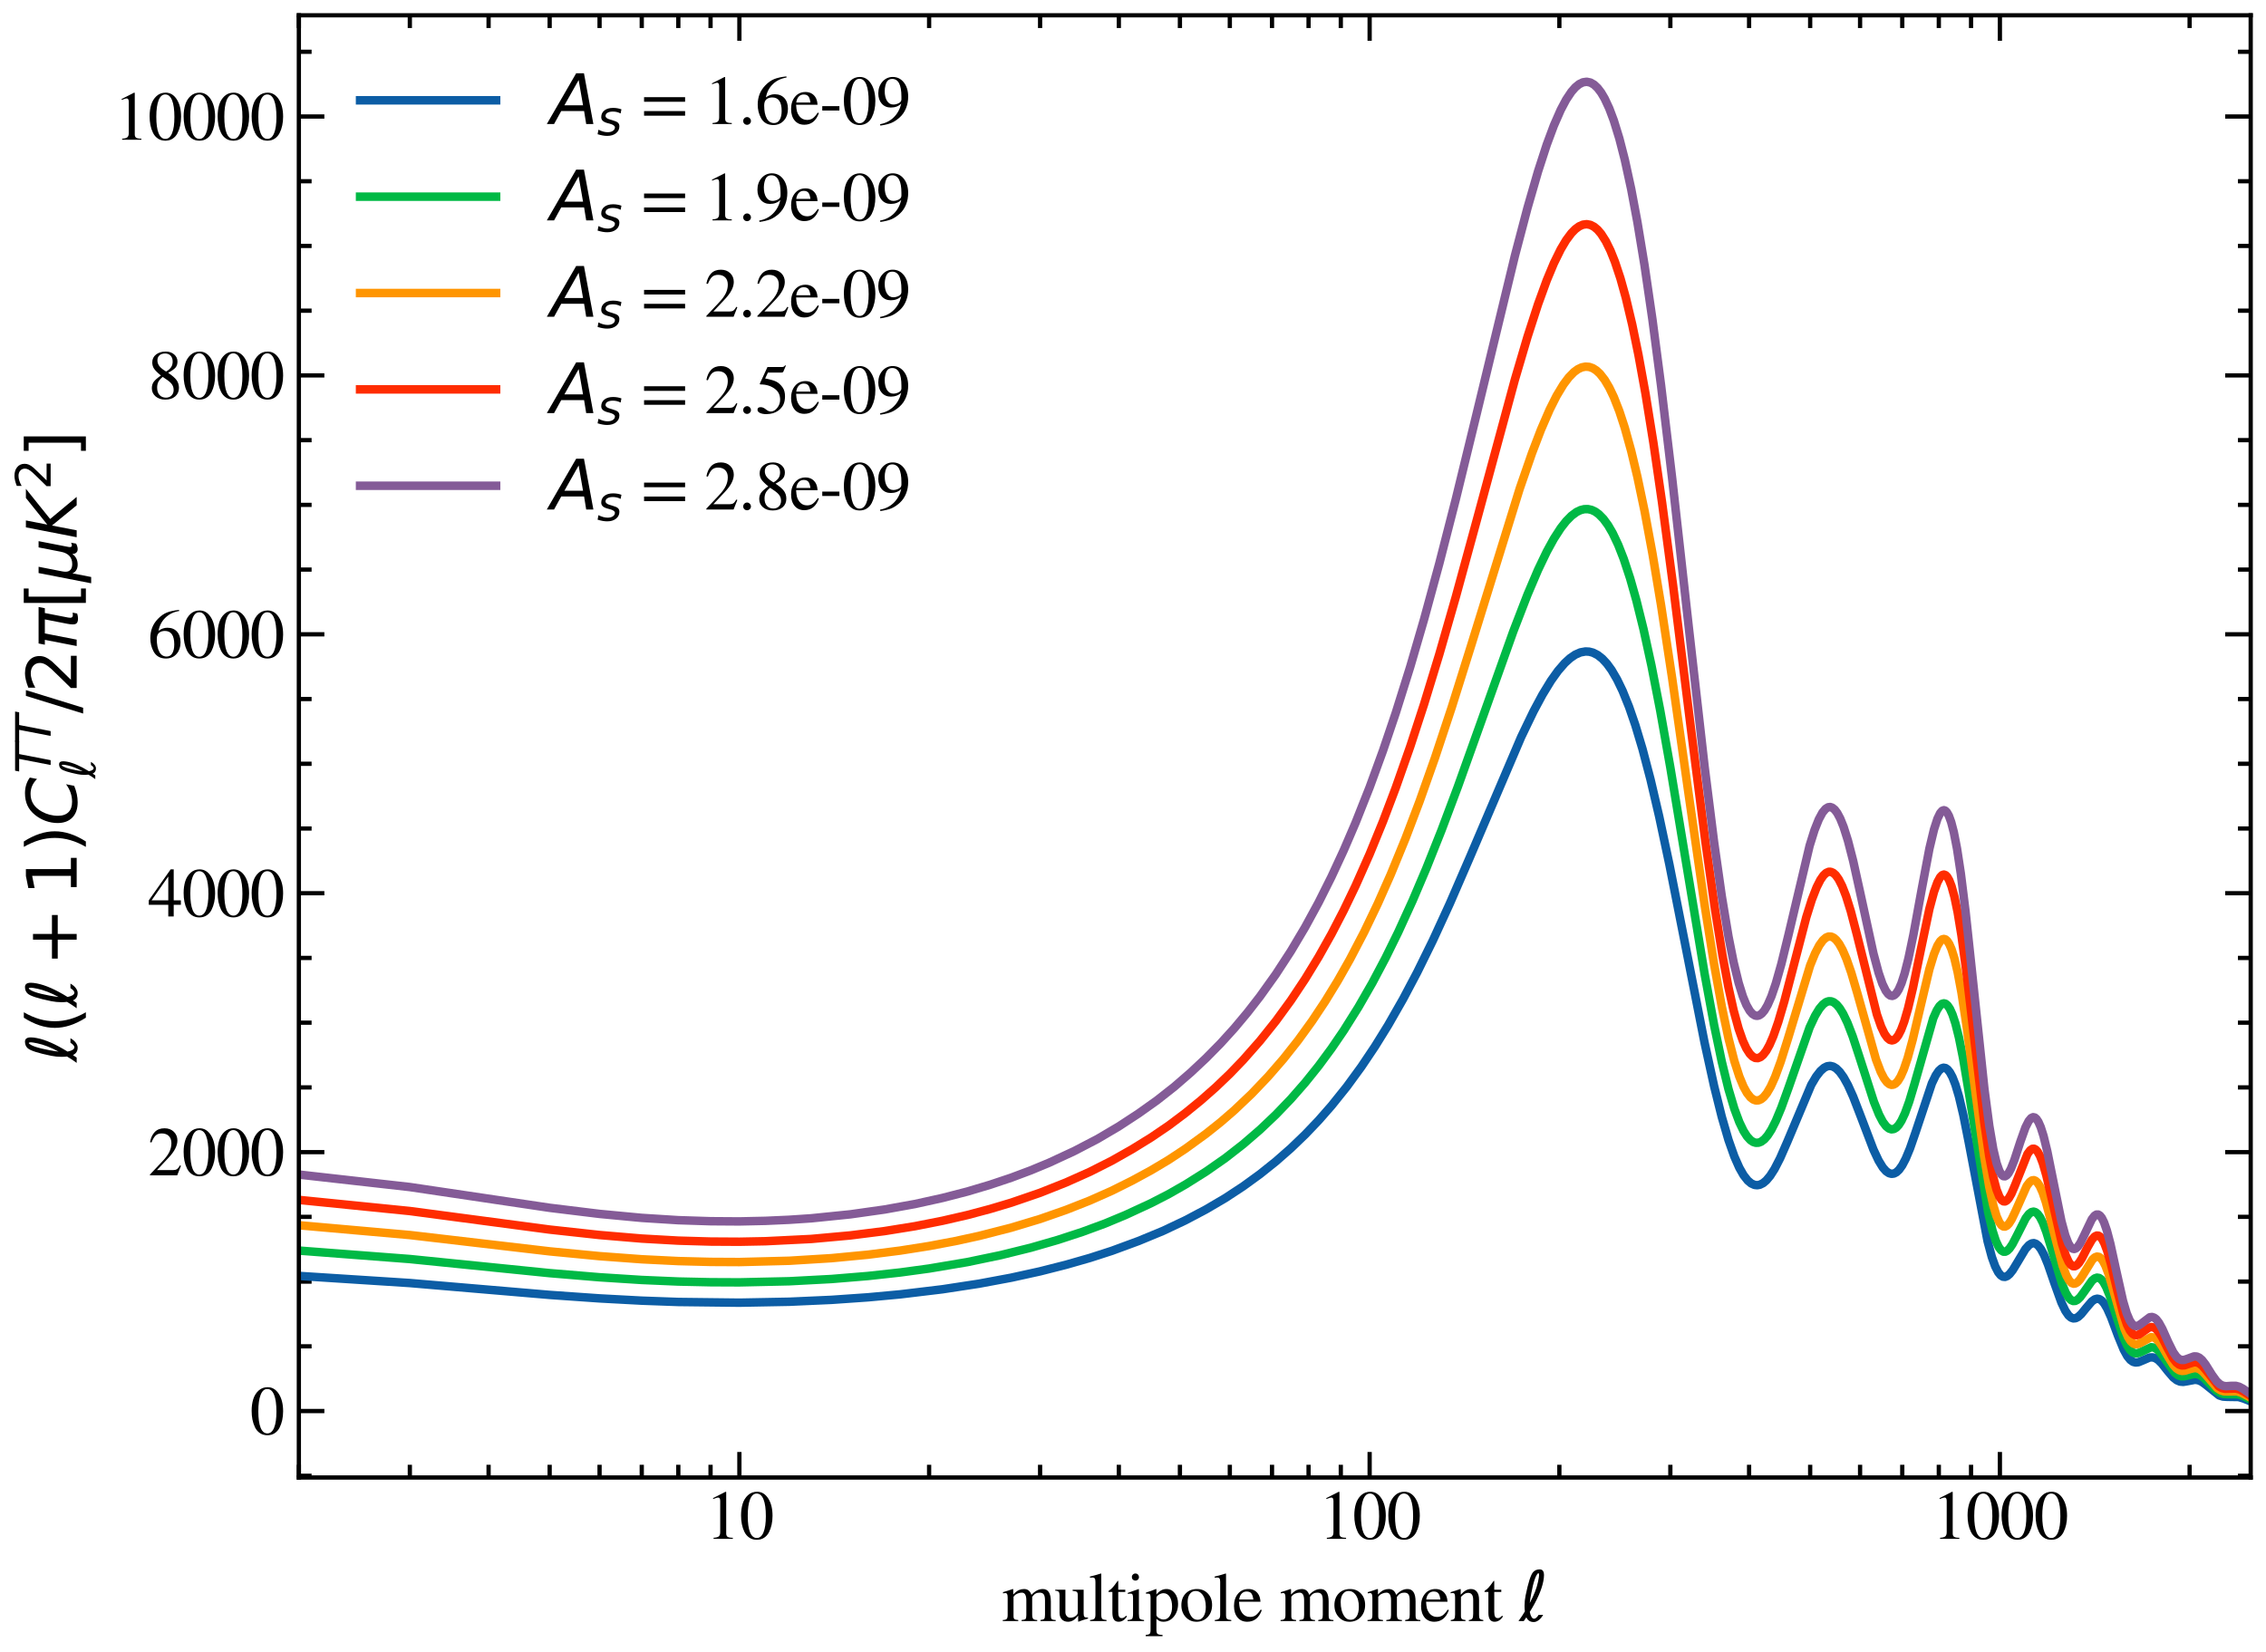 <?xml version="1.0" encoding="utf-8" standalone="no"?>
<!DOCTYPE svg PUBLIC "-//W3C//DTD SVG 1.1//EN"
  "http://www.w3.org/Graphics/SVG/1.1/DTD/svg11.dtd">
<svg xmlns:xlink="http://www.w3.org/1999/xlink" width="533.03pt" height="388.649pt" viewBox="0 0 533.03 388.649" xmlns="http://www.w3.org/2000/svg" version="1.1">
 <defs>
  <style type="text/css">*{stroke-linejoin: round; stroke-linecap: butt}</style>
 </defs>
 <g id="figure_1">
  <g id="patch_1">
   <path d="M 0 388.649 
L 533.03 388.649 
L 533.03 0 
L 0 0 
z
" style="fill: #ffffff"/>
  </g>
  <g id="axes_1">
   <g id="patch_2">
    <path d="M 70.3 347.629 
L 529.43 347.629 
L 529.43 3.6 
L 70.3 3.6 
z
" style="fill: #ffffff"/>
   </g>
   <g id="matplotlib.axis_1">
    <g id="xtick_1">
     <g id="line2d_1">
      <defs>
       <path id="mcd95fb6b02" d="M 0 0 
L 0 -6 
" style="stroke: #000000"/>
      </defs>
      <g>
       <use xlink:href="#mcd95fb6b02" x="173.925" y="347.629" style="stroke: #000000"/>
      </g>
     </g>
     <g id="line2d_2">
      <defs>
       <path id="m3c9e2dea4d" d="M 0 0 
L 0 6 
" style="stroke: #000000"/>
      </defs>
      <g>
       <use xlink:href="#m3c9e2dea4d" x="173.925" y="3.6" style="stroke: #000000"/>
      </g>
     </g>
     <g id="text_1">
      <!-- 10 -->
      <g transform="translate(165.925 362.056) scale(0.16 -0.16)">
       <defs>
        <path id="STIXGeneral-Regular-31" d="M 2522 0 
L 755 0 
L 755 96 
Q 1107 115 1235 227 
Q 1363 339 1363 608 
L 1363 3482 
Q 1363 3795 1171 3795 
Q 1082 3795 883 3718 
L 710 3654 
L 710 3744 
L 1856 4326 
L 1914 4307 
L 1914 486 
Q 1914 275 2042 185 
Q 2170 96 2522 96 
L 2522 0 
z
" transform="scale(0.016)"/>
        <path id="STIXGeneral-Regular-30" d="M 3046 2112 
Q 3046 1683 2963 1302 
Q 2880 922 2717 602 
Q 2554 282 2266 96 
Q 1978 -90 1600 -90 
Q 1210 -90 915 108 
Q 621 307 461 640 
Q 301 973 227 1350 
Q 154 1728 154 2150 
Q 154 2746 301 3222 
Q 448 3699 790 4012 
Q 1133 4326 1626 4326 
Q 2253 4326 2649 3712 
Q 3046 3098 3046 2112 
z
M 2432 2080 
Q 2432 3091 2217 3625 
Q 2003 4160 1587 4160 
Q 1190 4160 979 3622 
Q 768 3085 768 2106 
Q 768 1120 979 598 
Q 1190 77 1600 77 
Q 2003 77 2217 598 
Q 2432 1120 2432 2080 
z
" transform="scale(0.016)"/>
       </defs>
       <use xlink:href="#STIXGeneral-Regular-31"/>
       <use xlink:href="#STIXGeneral-Regular-30" x="50"/>
      </g>
     </g>
    </g>
    <g id="xtick_2">
     <g id="line2d_3">
      <g>
       <use xlink:href="#mcd95fb6b02" x="322.179" y="347.629" style="stroke: #000000"/>
      </g>
     </g>
     <g id="line2d_4">
      <g>
       <use xlink:href="#m3c9e2dea4d" x="322.179" y="3.6" style="stroke: #000000"/>
      </g>
     </g>
     <g id="text_2">
      <!-- 100 -->
      <g transform="translate(310.179 362.056) scale(0.16 -0.16)">
       <use xlink:href="#STIXGeneral-Regular-31"/>
       <use xlink:href="#STIXGeneral-Regular-30" x="50"/>
       <use xlink:href="#STIXGeneral-Regular-30" x="100"/>
      </g>
     </g>
    </g>
    <g id="xtick_3">
     <g id="line2d_5">
      <g>
       <use xlink:href="#mcd95fb6b02" x="470.434" y="347.629" style="stroke: #000000"/>
      </g>
     </g>
     <g id="line2d_6">
      <g>
       <use xlink:href="#m3c9e2dea4d" x="470.434" y="3.6" style="stroke: #000000"/>
      </g>
     </g>
     <g id="text_3">
      <!-- 1000 -->
      <g transform="translate(454.434 362.056) scale(0.16 -0.16)">
       <use xlink:href="#STIXGeneral-Regular-31"/>
       <use xlink:href="#STIXGeneral-Regular-30" x="50"/>
       <use xlink:href="#STIXGeneral-Regular-30" x="100"/>
       <use xlink:href="#STIXGeneral-Regular-30" x="150"/>
      </g>
     </g>
    </g>
    <g id="xtick_4">
     <g id="line2d_7">
      <defs>
       <path id="m99a404d0c2" d="M 0 0 
L 0 -3 
" style="stroke: #000000"/>
      </defs>
      <g>
       <use xlink:href="#m99a404d0c2" x="70.3" y="347.629" style="stroke: #000000"/>
      </g>
     </g>
     <g id="line2d_8">
      <defs>
       <path id="m610aa6e479" d="M 0 0 
L 0 3 
" style="stroke: #000000"/>
      </defs>
      <g>
       <use xlink:href="#m610aa6e479" x="70.3" y="3.6" style="stroke: #000000"/>
      </g>
     </g>
    </g>
    <g id="xtick_5">
     <g id="line2d_9">
      <g>
       <use xlink:href="#m99a404d0c2" x="96.406" y="347.629" style="stroke: #000000"/>
      </g>
     </g>
     <g id="line2d_10">
      <g>
       <use xlink:href="#m610aa6e479" x="96.406" y="3.6" style="stroke: #000000"/>
      </g>
     </g>
    </g>
    <g id="xtick_6">
     <g id="line2d_11">
      <g>
       <use xlink:href="#m99a404d0c2" x="114.929" y="347.629" style="stroke: #000000"/>
      </g>
     </g>
     <g id="line2d_12">
      <g>
       <use xlink:href="#m610aa6e479" x="114.929" y="3.6" style="stroke: #000000"/>
      </g>
     </g>
    </g>
    <g id="xtick_7">
     <g id="line2d_13">
      <g>
       <use xlink:href="#m99a404d0c2" x="129.296" y="347.629" style="stroke: #000000"/>
      </g>
     </g>
     <g id="line2d_14">
      <g>
       <use xlink:href="#m610aa6e479" x="129.296" y="3.6" style="stroke: #000000"/>
      </g>
     </g>
    </g>
    <g id="xtick_8">
     <g id="line2d_15">
      <g>
       <use xlink:href="#m99a404d0c2" x="141.035" y="347.629" style="stroke: #000000"/>
      </g>
     </g>
     <g id="line2d_16">
      <g>
       <use xlink:href="#m610aa6e479" x="141.035" y="3.6" style="stroke: #000000"/>
      </g>
     </g>
    </g>
    <g id="xtick_9">
     <g id="line2d_17">
      <g>
       <use xlink:href="#m99a404d0c2" x="150.96" y="347.629" style="stroke: #000000"/>
      </g>
     </g>
     <g id="line2d_18">
      <g>
       <use xlink:href="#m610aa6e479" x="150.96" y="3.6" style="stroke: #000000"/>
      </g>
     </g>
    </g>
    <g id="xtick_10">
     <g id="line2d_19">
      <g>
       <use xlink:href="#m99a404d0c2" x="159.558" y="347.629" style="stroke: #000000"/>
      </g>
     </g>
     <g id="line2d_20">
      <g>
       <use xlink:href="#m610aa6e479" x="159.558" y="3.6" style="stroke: #000000"/>
      </g>
     </g>
    </g>
    <g id="xtick_11">
     <g id="line2d_21">
      <g>
       <use xlink:href="#m99a404d0c2" x="167.142" y="347.629" style="stroke: #000000"/>
      </g>
     </g>
     <g id="line2d_22">
      <g>
       <use xlink:href="#m610aa6e479" x="167.142" y="3.6" style="stroke: #000000"/>
      </g>
     </g>
    </g>
    <g id="xtick_12">
     <g id="line2d_23">
      <g>
       <use xlink:href="#m99a404d0c2" x="218.554" y="347.629" style="stroke: #000000"/>
      </g>
     </g>
     <g id="line2d_24">
      <g>
       <use xlink:href="#m610aa6e479" x="218.554" y="3.6" style="stroke: #000000"/>
      </g>
     </g>
    </g>
    <g id="xtick_13">
     <g id="line2d_25">
      <g>
       <use xlink:href="#m99a404d0c2" x="244.661" y="347.629" style="stroke: #000000"/>
      </g>
     </g>
     <g id="line2d_26">
      <g>
       <use xlink:href="#m610aa6e479" x="244.661" y="3.6" style="stroke: #000000"/>
      </g>
     </g>
    </g>
    <g id="xtick_14">
     <g id="line2d_27">
      <g>
       <use xlink:href="#m99a404d0c2" x="263.183" y="347.629" style="stroke: #000000"/>
      </g>
     </g>
     <g id="line2d_28">
      <g>
       <use xlink:href="#m610aa6e479" x="263.183" y="3.6" style="stroke: #000000"/>
      </g>
     </g>
    </g>
    <g id="xtick_15">
     <g id="line2d_29">
      <g>
       <use xlink:href="#m99a404d0c2" x="277.551" y="347.629" style="stroke: #000000"/>
      </g>
     </g>
     <g id="line2d_30">
      <g>
       <use xlink:href="#m610aa6e479" x="277.551" y="3.6" style="stroke: #000000"/>
      </g>
     </g>
    </g>
    <g id="xtick_16">
     <g id="line2d_31">
      <g>
       <use xlink:href="#m99a404d0c2" x="289.289" y="347.629" style="stroke: #000000"/>
      </g>
     </g>
     <g id="line2d_32">
      <g>
       <use xlink:href="#m610aa6e479" x="289.289" y="3.6" style="stroke: #000000"/>
      </g>
     </g>
    </g>
    <g id="xtick_17">
     <g id="line2d_33">
      <g>
       <use xlink:href="#m99a404d0c2" x="299.215" y="347.629" style="stroke: #000000"/>
      </g>
     </g>
     <g id="line2d_34">
      <g>
       <use xlink:href="#m610aa6e479" x="299.215" y="3.6" style="stroke: #000000"/>
      </g>
     </g>
    </g>
    <g id="xtick_18">
     <g id="line2d_35">
      <g>
       <use xlink:href="#m99a404d0c2" x="307.812" y="347.629" style="stroke: #000000"/>
      </g>
     </g>
     <g id="line2d_36">
      <g>
       <use xlink:href="#m610aa6e479" x="307.812" y="3.6" style="stroke: #000000"/>
      </g>
     </g>
    </g>
    <g id="xtick_19">
     <g id="line2d_37">
      <g>
       <use xlink:href="#m99a404d0c2" x="315.396" y="347.629" style="stroke: #000000"/>
      </g>
     </g>
     <g id="line2d_38">
      <g>
       <use xlink:href="#m610aa6e479" x="315.396" y="3.6" style="stroke: #000000"/>
      </g>
     </g>
    </g>
    <g id="xtick_20">
     <g id="line2d_39">
      <g>
       <use xlink:href="#m99a404d0c2" x="366.808" y="347.629" style="stroke: #000000"/>
      </g>
     </g>
     <g id="line2d_40">
      <g>
       <use xlink:href="#m610aa6e479" x="366.808" y="3.6" style="stroke: #000000"/>
      </g>
     </g>
    </g>
    <g id="xtick_21">
     <g id="line2d_41">
      <g>
       <use xlink:href="#m99a404d0c2" x="392.915" y="347.629" style="stroke: #000000"/>
      </g>
     </g>
     <g id="line2d_42">
      <g>
       <use xlink:href="#m610aa6e479" x="392.915" y="3.6" style="stroke: #000000"/>
      </g>
     </g>
    </g>
    <g id="xtick_22">
     <g id="line2d_43">
      <g>
       <use xlink:href="#m99a404d0c2" x="411.437" y="347.629" style="stroke: #000000"/>
      </g>
     </g>
     <g id="line2d_44">
      <g>
       <use xlink:href="#m610aa6e479" x="411.437" y="3.6" style="stroke: #000000"/>
      </g>
     </g>
    </g>
    <g id="xtick_23">
     <g id="line2d_45">
      <g>
       <use xlink:href="#m99a404d0c2" x="425.805" y="347.629" style="stroke: #000000"/>
      </g>
     </g>
     <g id="line2d_46">
      <g>
       <use xlink:href="#m610aa6e479" x="425.805" y="3.6" style="stroke: #000000"/>
      </g>
     </g>
    </g>
    <g id="xtick_24">
     <g id="line2d_47">
      <g>
       <use xlink:href="#m99a404d0c2" x="437.544" y="347.629" style="stroke: #000000"/>
      </g>
     </g>
     <g id="line2d_48">
      <g>
       <use xlink:href="#m610aa6e479" x="437.544" y="3.6" style="stroke: #000000"/>
      </g>
     </g>
    </g>
    <g id="xtick_25">
     <g id="line2d_49">
      <g>
       <use xlink:href="#m99a404d0c2" x="447.469" y="347.629" style="stroke: #000000"/>
      </g>
     </g>
     <g id="line2d_50">
      <g>
       <use xlink:href="#m610aa6e479" x="447.469" y="3.6" style="stroke: #000000"/>
      </g>
     </g>
    </g>
    <g id="xtick_26">
     <g id="line2d_51">
      <g>
       <use xlink:href="#m99a404d0c2" x="456.066" y="347.629" style="stroke: #000000"/>
      </g>
     </g>
     <g id="line2d_52">
      <g>
       <use xlink:href="#m610aa6e479" x="456.066" y="3.6" style="stroke: #000000"/>
      </g>
     </g>
    </g>
    <g id="xtick_27">
     <g id="line2d_53">
      <g>
       <use xlink:href="#m99a404d0c2" x="463.65" y="347.629" style="stroke: #000000"/>
      </g>
     </g>
     <g id="line2d_54">
      <g>
       <use xlink:href="#m610aa6e479" x="463.65" y="3.6" style="stroke: #000000"/>
      </g>
     </g>
    </g>
    <g id="xtick_28">
     <g id="line2d_55">
      <g>
       <use xlink:href="#m99a404d0c2" x="515.063" y="347.629" style="stroke: #000000"/>
      </g>
     </g>
     <g id="line2d_56">
      <g>
       <use xlink:href="#m610aa6e479" x="515.063" y="3.6" style="stroke: #000000"/>
      </g>
     </g>
    </g>
    <g id="text_4">
     <!-- multipole moment $\ell$ -->
     <g transform="translate(235.625 381.529) scale(0.16 -0.16)">
      <defs>
       <path id="STIXGeneral-Regular-6d" d="M 4960 0 
L 3565 0 
L 3565 96 
Q 3834 122 3907 208 
Q 3981 294 3981 576 
L 3981 1894 
Q 3981 2278 3869 2444 
Q 3757 2611 3488 2611 
Q 3264 2611 3107 2521 
Q 2950 2432 2803 2221 
L 2803 608 
Q 2803 301 2896 201 
Q 2989 102 3264 96 
L 3264 0 
L 1830 0 
L 1830 96 
Q 2112 115 2189 188 
Q 2266 262 2266 550 
L 2266 1901 
Q 2266 2611 1850 2611 
Q 1670 2611 1468 2531 
Q 1267 2451 1171 2336 
Q 1088 2240 1088 2227 
L 1088 448 
Q 1088 243 1177 176 
Q 1267 109 1523 96 
L 1523 0 
L 102 0 
L 102 96 
Q 371 102 460 195 
Q 550 288 550 563 
L 550 2150 
Q 550 2387 499 2480 
Q 448 2573 326 2573 
Q 230 2573 122 2547 
L 122 2656 
Q 557 2778 1011 2944 
L 1062 2925 
L 1062 2451 
L 1075 2451 
Q 1363 2752 1584 2848 
Q 1805 2944 2054 2944 
Q 2560 2944 2733 2406 
Q 3232 2944 3776 2944 
Q 4518 2944 4518 1792 
L 4518 493 
Q 4518 282 4582 202 
Q 4646 122 4794 109 
L 4960 96 
L 4960 0 
z
" transform="scale(0.016)"/>
       <path id="STIXGeneral-Regular-75" d="M 3072 320 
L 3072 230 
Q 2573 96 2195 -58 
L 2163 -38 
L 2163 486 
L 2150 486 
Q 1747 -64 1235 -64 
Q 870 -64 662 160 
Q 454 384 454 755 
L 454 2362 
Q 454 2598 371 2688 
Q 288 2778 58 2790 
L 58 2880 
L 992 2880 
L 992 813 
Q 992 595 1123 451 
Q 1254 307 1446 307 
Q 1760 307 1984 506 
Q 2067 582 2099 649 
Q 2131 717 2131 877 
L 2131 2355 
Q 2131 2605 2041 2678 
Q 1952 2752 1658 2771 
L 1658 2880 
L 2669 2880 
L 2669 685 
Q 2669 461 2742 390 
Q 2816 320 3034 320 
L 3072 320 
z
" transform="scale(0.016)"/>
       <path id="STIXGeneral-Regular-6c" d="M 1645 0 
L 134 0 
L 134 96 
Q 435 122 531 221 
Q 627 320 627 589 
L 627 3590 
Q 627 3821 569 3910 
Q 512 4000 358 4000 
Q 224 4000 122 3987 
L 122 4090 
Q 730 4237 1133 4371 
L 1165 4346 
L 1165 557 
Q 1165 288 1254 201 
Q 1344 115 1645 96 
L 1645 0 
z
" transform="scale(0.016)"/>
       <path id="STIXGeneral-Regular-74" d="M 1702 493 
L 1786 422 
Q 1478 -64 1011 -64 
Q 448 -64 448 749 
L 448 2675 
L 109 2675 
Q 83 2694 83 2720 
Q 83 2771 192 2842 
Q 435 2982 813 3526 
Q 826 3546 874 3606 
Q 922 3667 941 3706 
Q 986 3706 986 3622 
L 986 2880 
L 1632 2880 
L 1632 2675 
L 986 2675 
L 986 845 
Q 986 538 1062 403 
Q 1139 269 1318 269 
Q 1510 269 1702 493 
z
" transform="scale(0.016)"/>
       <path id="STIXGeneral-Regular-69" d="M 1152 4045 
Q 1152 3904 1056 3811 
Q 960 3718 819 3718 
Q 685 3718 592 3811 
Q 499 3904 499 4045 
Q 499 4179 595 4275 
Q 691 4371 826 4371 
Q 966 4371 1059 4275 
Q 1152 4179 1152 4045 
z
M 1619 0 
L 102 0 
L 102 96 
Q 435 115 521 211 
Q 608 307 608 666 
L 608 2118 
Q 608 2342 563 2432 
Q 518 2522 397 2522 
Q 243 2522 128 2490 
L 128 2592 
L 1120 2944 
L 1146 2918 
L 1146 672 
Q 1146 314 1226 218 
Q 1306 122 1619 96 
L 1619 0 
z
" transform="scale(0.016)"/>
       <path id="STIXGeneral-Regular-70" d="M 1018 2931 
L 1018 2438 
Q 1421 2944 1939 2944 
Q 2406 2944 2707 2560 
Q 3008 2176 3008 1581 
Q 3008 883 2621 409 
Q 2234 -64 1664 -64 
Q 1466 -64 1328 -6 
Q 1190 51 1018 211 
L 1018 -794 
Q 1018 -1094 1120 -1180 
Q 1222 -1267 1581 -1274 
L 1581 -1389 
L 32 -1389 
L 32 -1280 
Q 314 -1254 397 -1171 
Q 480 -1088 480 -838 
L 480 2157 
Q 480 2381 429 2451 
Q 378 2522 218 2522 
Q 115 2522 58 2515 
L 58 2618 
Q 506 2752 979 2944 
L 1018 2931 
z
M 1018 2138 
L 1018 563 
Q 1018 422 1238 281 
Q 1459 141 1683 141 
Q 2029 141 2243 467 
Q 2458 794 2458 1325 
Q 2458 1888 2243 2224 
Q 2029 2560 1670 2560 
Q 1446 2560 1232 2419 
Q 1018 2278 1018 2138 
z
" transform="scale(0.016)"/>
       <path id="STIXGeneral-Regular-6f" d="M 3008 1478 
Q 3008 806 2608 371 
Q 2208 -64 1568 -64 
Q 979 -64 582 368 
Q 186 800 186 1459 
Q 186 2125 582 2534 
Q 979 2944 1626 2944 
Q 2221 2944 2614 2537 
Q 3008 2131 3008 1478 
z
M 2432 1306 
Q 2432 2035 2112 2445 
Q 1856 2765 1504 2765 
Q 1171 2765 966 2493 
Q 762 2221 762 1747 
Q 762 928 1101 435 
Q 1318 115 1677 115 
Q 2029 115 2230 432 
Q 2432 749 2432 1306 
z
" transform="scale(0.016)"/>
       <path id="STIXGeneral-Regular-65" d="M 2611 1050 
L 2714 1005 
Q 2330 -64 1376 -64 
Q 813 -64 486 329 
Q 160 723 160 1389 
Q 160 2074 525 2509 
Q 890 2944 1485 2944 
Q 2061 2944 2374 2502 
Q 2560 2246 2592 1773 
L 621 1773 
Q 646 1370 700 1158 
Q 755 947 915 730 
Q 1184 378 1626 378 
Q 1939 378 2153 531 
Q 2368 685 2611 1050 
z
M 634 1978 
L 1939 1978 
Q 1882 2381 1750 2547 
Q 1619 2714 1312 2714 
Q 1043 2714 864 2525 
Q 685 2336 634 1978 
z
" transform="scale(0.016)"/>
       <path id="STIXGeneral-Regular-20" transform="scale(0.016)"/>
       <path id="STIXGeneral-Regular-6e" d="M 3104 0 
L 1773 0 
L 1779 96 
Q 2016 115 2096 233 
Q 2176 352 2176 672 
L 2176 1946 
Q 2176 2592 1709 2592 
Q 1549 2592 1408 2515 
Q 1267 2438 1050 2227 
L 1050 461 
Q 1050 269 1136 192 
Q 1222 115 1466 96 
L 1466 0 
L 115 0 
L 115 96 
Q 358 115 435 214 
Q 512 314 512 602 
L 512 2157 
Q 512 2394 467 2483 
Q 422 2573 288 2573 
Q 160 2573 102 2547 
L 102 2656 
Q 550 2784 979 2944 
L 1030 2925 
L 1030 2426 
L 1037 2426 
Q 1491 2944 1958 2944 
Q 2323 2944 2518 2688 
Q 2714 2432 2714 1958 
L 2714 544 
Q 2714 288 2790 205 
Q 2867 122 3104 96 
L 3104 0 
z
" transform="scale(0.016)"/>
       <path id="DejaVuSans-Oblique-2113" d="M 950 838 
Q 1078 213 1350 213 
Q 1531 213 1766 572 
L 2181 572 
Q 1994 253 1775 88 
Q 1538 -91 1319 -91 
Q 831 -91 634 344 
L 400 0 
L -88 0 
Q 250 459 500 888 
Q 469 1131 469 1397 
Q 469 1872 566 2347 
Q 931 4131 1256 4497 
Q 1481 4750 1866 4750 
Q 2256 4750 2256 4209 
Q 2253 3966 2197 3675 
Q 1972 2484 950 838 
z
M 947 1656 
Q 1531 2744 1709 3613 
Q 1803 4072 1803 4191 
Q 1803 4406 1725 4406 
Q 1384 4134 1081 2516 
Q 997 2063 947 1656 
z
" transform="scale(0.016)"/>
      </defs>
      <use xlink:href="#STIXGeneral-Regular-6d" transform="translate(0 0.781)"/>
      <use xlink:href="#STIXGeneral-Regular-75" transform="translate(77.8 0.781)"/>
      <use xlink:href="#STIXGeneral-Regular-6c" transform="translate(127.8 0.781)"/>
      <use xlink:href="#STIXGeneral-Regular-74" transform="translate(155.6 0.781)"/>
      <use xlink:href="#STIXGeneral-Regular-69" transform="translate(183.4 0.781)"/>
      <use xlink:href="#STIXGeneral-Regular-70" transform="translate(211.2 0.781)"/>
      <use xlink:href="#STIXGeneral-Regular-6f" transform="translate(261.2 0.781)"/>
      <use xlink:href="#STIXGeneral-Regular-6c" transform="translate(311.2 0.781)"/>
      <use xlink:href="#STIXGeneral-Regular-65" transform="translate(339 0.781)"/>
      <use xlink:href="#STIXGeneral-Regular-20" transform="translate(383.4 0.781)"/>
      <use xlink:href="#STIXGeneral-Regular-6d" transform="translate(408.4 0.781)"/>
      <use xlink:href="#STIXGeneral-Regular-6f" transform="translate(486.2 0.781)"/>
      <use xlink:href="#STIXGeneral-Regular-6d" transform="translate(536.2 0.781)"/>
      <use xlink:href="#STIXGeneral-Regular-65" transform="translate(614 0.781)"/>
      <use xlink:href="#STIXGeneral-Regular-6e" transform="translate(658.4 0.781)"/>
      <use xlink:href="#STIXGeneral-Regular-74" transform="translate(708.4 0.781)"/>
      <use xlink:href="#STIXGeneral-Regular-20" transform="translate(736.2 0.781)"/>
      <use xlink:href="#DejaVuSans-Oblique-2113" transform="translate(761.2 0.781)"/>
     </g>
    </g>
   </g>
   <g id="matplotlib.axis_2">
    <g id="ytick_1">
     <g id="line2d_57">
      <defs>
       <path id="m89922d3a61" d="M 0 0 
L 6 0 
" style="stroke: #000000"/>
      </defs>
      <g>
       <use xlink:href="#m89922d3a61" x="70.3" y="331.991" style="stroke: #000000"/>
      </g>
     </g>
     <g id="line2d_58">
      <defs>
       <path id="m9b2a4f34f6" d="M 0 0 
L -6 0 
" style="stroke: #000000"/>
      </defs>
      <g>
       <use xlink:href="#m9b2a4f34f6" x="529.43" y="331.991" style="stroke: #000000"/>
      </g>
     </g>
     <g id="text_5">
      <!-- 0 -->
      <g transform="translate(58.8 337.455) scale(0.16 -0.16)">
       <use xlink:href="#STIXGeneral-Regular-30"/>
      </g>
     </g>
    </g>
    <g id="ytick_2">
     <g id="line2d_59">
      <g>
       <use xlink:href="#m89922d3a61" x="70.3" y="271.075" style="stroke: #000000"/>
      </g>
     </g>
     <g id="line2d_60">
      <g>
       <use xlink:href="#m9b2a4f34f6" x="529.43" y="271.075" style="stroke: #000000"/>
      </g>
     </g>
     <g id="text_6">
      <!-- 2000 -->
      <g transform="translate(34.8 276.539) scale(0.16 -0.16)">
       <defs>
        <path id="STIXGeneral-Regular-32" d="M 3034 877 
L 2688 0 
L 186 0 
L 186 77 
L 1325 1286 
Q 1773 1754 1965 2144 
Q 2157 2534 2157 2950 
Q 2157 3379 1920 3616 
Q 1683 3853 1267 3853 
Q 922 3853 720 3673 
Q 518 3494 326 3021 
L 192 3053 
Q 301 3648 630 3987 
Q 960 4326 1523 4326 
Q 2054 4326 2380 4006 
Q 2707 3686 2707 3200 
Q 2707 2477 1888 1613 
L 832 486 
L 2330 486 
Q 2541 486 2665 569 
Q 2790 653 2944 915 
L 3034 877 
z
" transform="scale(0.016)"/>
       </defs>
       <use xlink:href="#STIXGeneral-Regular-32"/>
       <use xlink:href="#STIXGeneral-Regular-30" x="50"/>
       <use xlink:href="#STIXGeneral-Regular-30" x="100"/>
       <use xlink:href="#STIXGeneral-Regular-30" x="150"/>
      </g>
     </g>
    </g>
    <g id="ytick_3">
     <g id="line2d_61">
      <g>
       <use xlink:href="#m89922d3a61" x="70.3" y="210.159" style="stroke: #000000"/>
      </g>
     </g>
     <g id="line2d_62">
      <g>
       <use xlink:href="#m9b2a4f34f6" x="529.43" y="210.159" style="stroke: #000000"/>
      </g>
     </g>
     <g id="text_7">
      <!-- 4000 -->
      <g transform="translate(34.8 215.622) scale(0.16 -0.16)">
       <defs>
        <path id="STIXGeneral-Regular-34" d="M 3027 1069 
L 2368 1069 
L 2368 0 
L 1869 0 
L 1869 1069 
L 77 1069 
L 77 1478 
L 2086 4326 
L 2368 4326 
L 2368 1478 
L 3027 1478 
L 3027 1069 
z
M 1869 1478 
L 1869 3674 
L 333 1478 
L 1869 1478 
z
" transform="scale(0.016)"/>
       </defs>
       <use xlink:href="#STIXGeneral-Regular-34"/>
       <use xlink:href="#STIXGeneral-Regular-30" x="50"/>
       <use xlink:href="#STIXGeneral-Regular-30" x="100"/>
       <use xlink:href="#STIXGeneral-Regular-30" x="150"/>
      </g>
     </g>
    </g>
    <g id="ytick_4">
     <g id="line2d_63">
      <g>
       <use xlink:href="#m89922d3a61" x="70.3" y="149.243" style="stroke: #000000"/>
      </g>
     </g>
     <g id="line2d_64">
      <g>
       <use xlink:href="#m9b2a4f34f6" x="529.43" y="149.243" style="stroke: #000000"/>
      </g>
     </g>
     <g id="text_8">
      <!-- 6000 -->
      <g transform="translate(34.8 154.706) scale(0.16 -0.16)">
       <defs>
        <path id="STIXGeneral-Regular-36" d="M 2854 4378 
L 2867 4275 
Q 2112 4154 1606 3664 
Q 1101 3174 973 2451 
Q 1344 2739 1786 2739 
Q 2349 2739 2672 2380 
Q 2995 2022 2995 1402 
Q 2995 774 2669 378 
Q 2291 -90 1651 -90 
Q 870 -90 518 557 
Q 218 1107 218 1786 
Q 218 2835 915 3552 
Q 1312 3962 1731 4131 
Q 2150 4301 2854 4378 
z
M 2419 1203 
Q 2419 2445 1555 2445 
Q 1235 2445 1024 2275 
Q 813 2106 813 1702 
Q 813 954 1046 522 
Q 1280 90 1722 90 
Q 2061 90 2240 394 
Q 2419 698 2419 1203 
z
" transform="scale(0.016)"/>
       </defs>
       <use xlink:href="#STIXGeneral-Regular-36"/>
       <use xlink:href="#STIXGeneral-Regular-30" x="50"/>
       <use xlink:href="#STIXGeneral-Regular-30" x="100"/>
       <use xlink:href="#STIXGeneral-Regular-30" x="150"/>
      </g>
     </g>
    </g>
    <g id="ytick_5">
     <g id="line2d_65">
      <g>
       <use xlink:href="#m89922d3a61" x="70.3" y="88.326" style="stroke: #000000"/>
      </g>
     </g>
     <g id="line2d_66">
      <g>
       <use xlink:href="#m9b2a4f34f6" x="529.43" y="88.326" style="stroke: #000000"/>
      </g>
     </g>
     <g id="text_9">
      <!-- 8000 -->
      <g transform="translate(34.8 93.79) scale(0.16 -0.16)">
       <defs>
        <path id="STIXGeneral-Regular-38" d="M 2848 992 
Q 2848 499 2505 204 
Q 2163 -90 1587 -90 
Q 1050 -90 704 204 
Q 358 499 358 954 
Q 358 1293 524 1533 
Q 691 1773 1190 2125 
Q 710 2522 553 2765 
Q 397 3008 397 3328 
Q 397 3782 745 4054 
Q 1094 4326 1638 4326 
Q 2106 4326 2410 4060 
Q 2714 3795 2714 3411 
Q 2714 3059 2531 2848 
Q 2349 2637 1856 2374 
Q 2432 1990 2640 1689 
Q 2848 1389 2848 992 
z
M 2272 3411 
Q 2272 3744 2086 3945 
Q 1901 4147 1574 4147 
Q 1248 4147 1059 3977 
Q 870 3808 870 3513 
Q 870 3219 1059 2979 
Q 1248 2739 1670 2490 
Q 1997 2682 2134 2896 
Q 2272 3110 2272 3411 
z
M 1734 1741 
L 1357 1997 
Q 1075 1766 960 1545 
Q 845 1325 845 1011 
Q 845 576 1065 333 
Q 1286 90 1658 90 
Q 1971 90 2166 285 
Q 2362 480 2362 794 
Q 2362 1082 2214 1299 
Q 2067 1517 1734 1741 
z
" transform="scale(0.016)"/>
       </defs>
       <use xlink:href="#STIXGeneral-Regular-38"/>
       <use xlink:href="#STIXGeneral-Regular-30" x="50"/>
       <use xlink:href="#STIXGeneral-Regular-30" x="100"/>
       <use xlink:href="#STIXGeneral-Regular-30" x="150"/>
      </g>
     </g>
    </g>
    <g id="ytick_6">
     <g id="line2d_67">
      <g>
       <use xlink:href="#m89922d3a61" x="70.3" y="27.41" style="stroke: #000000"/>
      </g>
     </g>
     <g id="line2d_68">
      <g>
       <use xlink:href="#m9b2a4f34f6" x="529.43" y="27.41" style="stroke: #000000"/>
      </g>
     </g>
     <g id="text_10">
      <!-- 10000 -->
      <g transform="translate(26.8 32.874) scale(0.16 -0.16)">
       <use xlink:href="#STIXGeneral-Regular-31"/>
       <use xlink:href="#STIXGeneral-Regular-30" x="50"/>
       <use xlink:href="#STIXGeneral-Regular-30" x="100"/>
       <use xlink:href="#STIXGeneral-Regular-30" x="150"/>
       <use xlink:href="#STIXGeneral-Regular-30" x="200"/>
      </g>
     </g>
    </g>
    <g id="ytick_7">
     <g id="line2d_69">
      <defs>
       <path id="m12f619c30e" d="M 0 0 
L 3 0 
" style="stroke: #000000"/>
      </defs>
      <g>
       <use xlink:href="#m12f619c30e" x="70.3" y="347.22" style="stroke: #000000"/>
      </g>
     </g>
     <g id="line2d_70">
      <defs>
       <path id="mdcad33c6b0" d="M 0 0 
L -3 0 
" style="stroke: #000000"/>
      </defs>
      <g>
       <use xlink:href="#mdcad33c6b0" x="529.43" y="347.22" style="stroke: #000000"/>
      </g>
     </g>
    </g>
    <g id="ytick_8">
     <g id="line2d_71">
      <g>
       <use xlink:href="#m12f619c30e" x="70.3" y="316.762" style="stroke: #000000"/>
      </g>
     </g>
     <g id="line2d_72">
      <g>
       <use xlink:href="#mdcad33c6b0" x="529.43" y="316.762" style="stroke: #000000"/>
      </g>
     </g>
    </g>
    <g id="ytick_9">
     <g id="line2d_73">
      <g>
       <use xlink:href="#m12f619c30e" x="70.3" y="301.533" style="stroke: #000000"/>
      </g>
     </g>
     <g id="line2d_74">
      <g>
       <use xlink:href="#mdcad33c6b0" x="529.43" y="301.533" style="stroke: #000000"/>
      </g>
     </g>
    </g>
    <g id="ytick_10">
     <g id="line2d_75">
      <g>
       <use xlink:href="#m12f619c30e" x="70.3" y="286.304" style="stroke: #000000"/>
      </g>
     </g>
     <g id="line2d_76">
      <g>
       <use xlink:href="#mdcad33c6b0" x="529.43" y="286.304" style="stroke: #000000"/>
      </g>
     </g>
    </g>
    <g id="ytick_11">
     <g id="line2d_77">
      <g>
       <use xlink:href="#m12f619c30e" x="70.3" y="255.846" style="stroke: #000000"/>
      </g>
     </g>
     <g id="line2d_78">
      <g>
       <use xlink:href="#mdcad33c6b0" x="529.43" y="255.846" style="stroke: #000000"/>
      </g>
     </g>
    </g>
    <g id="ytick_12">
     <g id="line2d_79">
      <g>
       <use xlink:href="#m12f619c30e" x="70.3" y="240.617" style="stroke: #000000"/>
      </g>
     </g>
     <g id="line2d_80">
      <g>
       <use xlink:href="#mdcad33c6b0" x="529.43" y="240.617" style="stroke: #000000"/>
      </g>
     </g>
    </g>
    <g id="ytick_13">
     <g id="line2d_81">
      <g>
       <use xlink:href="#m12f619c30e" x="70.3" y="225.388" style="stroke: #000000"/>
      </g>
     </g>
     <g id="line2d_82">
      <g>
       <use xlink:href="#mdcad33c6b0" x="529.43" y="225.388" style="stroke: #000000"/>
      </g>
     </g>
    </g>
    <g id="ytick_14">
     <g id="line2d_83">
      <g>
       <use xlink:href="#m12f619c30e" x="70.3" y="194.93" style="stroke: #000000"/>
      </g>
     </g>
     <g id="line2d_84">
      <g>
       <use xlink:href="#mdcad33c6b0" x="529.43" y="194.93" style="stroke: #000000"/>
      </g>
     </g>
    </g>
    <g id="ytick_15">
     <g id="line2d_85">
      <g>
       <use xlink:href="#m12f619c30e" x="70.3" y="179.701" style="stroke: #000000"/>
      </g>
     </g>
     <g id="line2d_86">
      <g>
       <use xlink:href="#mdcad33c6b0" x="529.43" y="179.701" style="stroke: #000000"/>
      </g>
     </g>
    </g>
    <g id="ytick_16">
     <g id="line2d_87">
      <g>
       <use xlink:href="#m12f619c30e" x="70.3" y="164.472" style="stroke: #000000"/>
      </g>
     </g>
     <g id="line2d_88">
      <g>
       <use xlink:href="#mdcad33c6b0" x="529.43" y="164.472" style="stroke: #000000"/>
      </g>
     </g>
    </g>
    <g id="ytick_17">
     <g id="line2d_89">
      <g>
       <use xlink:href="#m12f619c30e" x="70.3" y="134.014" style="stroke: #000000"/>
      </g>
     </g>
     <g id="line2d_90">
      <g>
       <use xlink:href="#mdcad33c6b0" x="529.43" y="134.014" style="stroke: #000000"/>
      </g>
     </g>
    </g>
    <g id="ytick_18">
     <g id="line2d_91">
      <g>
       <use xlink:href="#m12f619c30e" x="70.3" y="118.784" style="stroke: #000000"/>
      </g>
     </g>
     <g id="line2d_92">
      <g>
       <use xlink:href="#mdcad33c6b0" x="529.43" y="118.784" style="stroke: #000000"/>
      </g>
     </g>
    </g>
    <g id="ytick_19">
     <g id="line2d_93">
      <g>
       <use xlink:href="#m12f619c30e" x="70.3" y="103.555" style="stroke: #000000"/>
      </g>
     </g>
     <g id="line2d_94">
      <g>
       <use xlink:href="#mdcad33c6b0" x="529.43" y="103.555" style="stroke: #000000"/>
      </g>
     </g>
    </g>
    <g id="ytick_20">
     <g id="line2d_95">
      <g>
       <use xlink:href="#m12f619c30e" x="70.3" y="73.097" style="stroke: #000000"/>
      </g>
     </g>
     <g id="line2d_96">
      <g>
       <use xlink:href="#mdcad33c6b0" x="529.43" y="73.097" style="stroke: #000000"/>
      </g>
     </g>
    </g>
    <g id="ytick_21">
     <g id="line2d_97">
      <g>
       <use xlink:href="#m12f619c30e" x="70.3" y="57.868" style="stroke: #000000"/>
      </g>
     </g>
     <g id="line2d_98">
      <g>
       <use xlink:href="#mdcad33c6b0" x="529.43" y="57.868" style="stroke: #000000"/>
      </g>
     </g>
    </g>
    <g id="ytick_22">
     <g id="line2d_99">
      <g>
       <use xlink:href="#m12f619c30e" x="70.3" y="42.639" style="stroke: #000000"/>
      </g>
     </g>
     <g id="line2d_100">
      <g>
       <use xlink:href="#mdcad33c6b0" x="529.43" y="42.639" style="stroke: #000000"/>
      </g>
     </g>
    </g>
    <g id="ytick_23">
     <g id="line2d_101">
      <g>
       <use xlink:href="#m12f619c30e" x="70.3" y="12.181" style="stroke: #000000"/>
      </g>
     </g>
     <g id="line2d_102">
      <g>
       <use xlink:href="#mdcad33c6b0" x="529.43" y="12.181" style="stroke: #000000"/>
      </g>
     </g>
    </g>
    <g id="text_11">
     <!-- $\ell(\ell+1)C_{\ell}^{TT}/2\pi[\mu K^2]$ -->
     <g transform="translate(18.16 249.854) rotate(-90) scale(0.16 -0.16)">
      <defs>
       <path id="DejaVuSans-28" d="M 1984 4856 
Q 1566 4138 1362 3434 
Q 1159 2731 1159 2009 
Q 1159 1288 1364 580 
Q 1569 -128 1984 -844 
L 1484 -844 
Q 1016 -109 783 600 
Q 550 1309 550 2009 
Q 550 2706 781 3412 
Q 1013 4119 1484 4856 
L 1984 4856 
z
" transform="scale(0.016)"/>
       <path id="DejaVuSans-2b" d="M 2944 4013 
L 2944 2272 
L 4684 2272 
L 4684 1741 
L 2944 1741 
L 2944 0 
L 2419 0 
L 2419 1741 
L 678 1741 
L 678 2272 
L 2419 2272 
L 2419 4013 
L 2944 4013 
z
" transform="scale(0.016)"/>
       <path id="DejaVuSans-31" d="M 794 531 
L 1825 531 
L 1825 4091 
L 703 3866 
L 703 4441 
L 1819 4666 
L 2450 4666 
L 2450 531 
L 3481 531 
L 3481 0 
L 794 0 
L 794 531 
z
" transform="scale(0.016)"/>
       <path id="DejaVuSans-29" d="M 513 4856 
L 1013 4856 
Q 1481 4119 1714 3412 
Q 1947 2706 1947 2009 
Q 1947 1309 1714 600 
Q 1481 -109 1013 -844 
L 513 -844 
Q 928 -128 1133 580 
Q 1338 1288 1338 2009 
Q 1338 2731 1133 3434 
Q 928 4138 513 4856 
z
" transform="scale(0.016)"/>
       <path id="DejaVuSans-Oblique-43" d="M 4447 4306 
L 4319 3641 
Q 4019 3944 3683 4091 
Q 3347 4238 2956 4238 
Q 2422 4238 2017 3981 
Q 1613 3725 1319 3200 
Q 1131 2863 1032 2486 
Q 934 2109 934 1728 
Q 934 1091 1264 756 
Q 1594 422 2222 422 
Q 2656 422 3056 561 
Q 3456 700 3834 978 
L 3688 231 
Q 3316 72 2936 -9 
Q 2556 -91 2175 -91 
Q 1278 -91 773 396 
Q 269 884 269 1753 
Q 269 2309 461 2846 
Q 653 3384 1013 3828 
Q 1394 4300 1883 4525 
Q 2372 4750 3022 4750 
Q 3422 4750 3780 4639 
Q 4138 4528 4447 4306 
z
" transform="scale(0.016)"/>
       <path id="DejaVuSans-Oblique-54" d="M 378 4666 
L 4325 4666 
L 4225 4134 
L 2559 4134 
L 1759 0 
L 1125 0 
L 1925 4134 
L 275 4134 
L 378 4666 
z
" transform="scale(0.016)"/>
       <path id="DejaVuSans-2f" d="M 1625 4666 
L 2156 4666 
L 531 -594 
L 0 -594 
L 1625 4666 
z
" transform="scale(0.016)"/>
       <path id="DejaVuSans-32" d="M 1228 531 
L 3431 531 
L 3431 0 
L 469 0 
L 469 531 
Q 828 903 1448 1529 
Q 2069 2156 2228 2338 
Q 2531 2678 2651 2914 
Q 2772 3150 2772 3378 
Q 2772 3750 2511 3984 
Q 2250 4219 1831 4219 
Q 1534 4219 1204 4116 
Q 875 4013 500 3803 
L 500 4441 
Q 881 4594 1212 4672 
Q 1544 4750 1819 4750 
Q 2544 4750 2975 4387 
Q 3406 4025 3406 3419 
Q 3406 3131 3298 2873 
Q 3191 2616 2906 2266 
Q 2828 2175 2409 1742 
Q 1991 1309 1228 531 
z
" transform="scale(0.016)"/>
       <path id="DejaVuSans-Oblique-3c0" d="M 584 3500 
L 3938 3500 
L 3825 2925 
L 3384 2925 
L 2966 775 
Q 2922 550 2981 450 
Q 3038 353 3209 353 
Q 3256 353 3325 363 
Q 3397 369 3419 372 
L 3338 -44 
Q 3222 -84 3103 -103 
Q 2981 -122 2866 -122 
Q 2491 -122 2388 81 
Q 2284 288 2391 838 
L 2797 2925 
L 1506 2925 
L 938 0 
L 350 0 
L 919 2925 
L 472 2925 
L 584 3500 
z
" transform="scale(0.016)"/>
       <path id="DejaVuSans-5b" d="M 550 4863 
L 1875 4863 
L 1875 4416 
L 1125 4416 
L 1125 -397 
L 1875 -397 
L 1875 -844 
L 550 -844 
L 550 4863 
z
" transform="scale(0.016)"/>
       <path id="DejaVuSans-Oblique-3bc" d="M -84 -1331 
L 856 3500 
L 1434 3500 
L 1009 1322 
Q 997 1256 987 1175 
Q 978 1094 978 1013 
Q 978 722 1161 565 
Q 1344 409 1684 409 
Q 2147 409 2431 671 
Q 2716 934 2816 1459 
L 3213 3500 
L 3788 3500 
L 3266 809 
Q 3253 750 3248 706 
Q 3244 663 3244 628 
Q 3244 531 3283 486 
Q 3322 441 3406 441 
Q 3438 441 3492 456 
Q 3547 472 3647 513 
L 3559 50 
Q 3422 -19 3297 -55 
Q 3172 -91 3053 -91 
Q 2847 -91 2730 40 
Q 2613 172 2613 403 
Q 2438 153 2195 31 
Q 1953 -91 1625 -91 
Q 1334 -91 1117 43 
Q 900 178 831 397 
L 494 -1331 
L -84 -1331 
z
" transform="scale(0.016)"/>
       <path id="DejaVuSans-Oblique-4b" d="M 1081 4666 
L 1716 4666 
L 1331 2700 
L 3781 4666 
L 4622 4666 
L 1850 2438 
L 3878 0 
L 3109 0 
L 1247 2272 
L 806 0 
L 172 0 
L 1081 4666 
z
" transform="scale(0.016)"/>
       <path id="DejaVuSans-5d" d="M 1947 4863 
L 1947 -844 
L 622 -844 
L 622 -397 
L 1369 -397 
L 1369 4416 
L 622 4416 
L 622 4863 
L 1947 4863 
z
" transform="scale(0.016)"/>
      </defs>
      <use xlink:href="#DejaVuSans-Oblique-2113" transform="translate(0 0.766)"/>
      <use xlink:href="#DejaVuSans-28" transform="translate(41.309 0.766)"/>
      <use xlink:href="#DejaVuSans-Oblique-2113" transform="translate(80.322 0.766)"/>
      <use xlink:href="#DejaVuSans-2b" transform="translate(141.113 0.766)"/>
      <use xlink:href="#DejaVuSans-31" transform="translate(244.385 0.766)"/>
      <use xlink:href="#DejaVuSans-29" transform="translate(308.008 0.766)"/>
      <use xlink:href="#DejaVuSans-Oblique-43" transform="translate(347.021 0.766)"/>
      <use xlink:href="#DejaVuSans-Oblique-54" transform="translate(424.046 39.047) scale(0.7)"/>
      <use xlink:href="#DejaVuSans-Oblique-54" transform="translate(466.805 39.047) scale(0.7)"/>
      <use xlink:href="#DejaVuSans-Oblique-2113" transform="translate(416.846 -26.578) scale(0.7)"/>
      <use xlink:href="#DejaVuSans-2f" transform="translate(512.298 0.766)"/>
      <use xlink:href="#DejaVuSans-32" transform="translate(542.365 0.766)"/>
      <use xlink:href="#DejaVuSans-Oblique-3c0" transform="translate(605.988 0.766)"/>
      <use xlink:href="#DejaVuSans-5b" transform="translate(666.193 0.766)"/>
      <use xlink:href="#DejaVuSans-Oblique-3bc" transform="translate(705.206 0.766)"/>
      <use xlink:href="#DejaVuSans-Oblique-4b" transform="translate(768.829 0.766)"/>
      <use xlink:href="#DejaVuSans-32" transform="translate(841.422 39.047) scale(0.7)"/>
      <use xlink:href="#DejaVuSans-5d" transform="translate(888.693 0.766)"/>
     </g>
    </g>
   </g>
   <g id="line2d_103">
    <path d="M -1 331.991 
L 25.671 331.991 
L 70.3 300.197 
L 96.406 301.875 
L 129.296 304.668 
L 141.035 305.488 
L 150.96 306.022 
L 159.558 306.331 
L 173.925 306.497 
L 185.664 306.277 
L 195.589 305.833 
L 204.187 305.235 
L 211.77 304.535 
L 221.696 303.342 
L 230.293 302.028 
L 237.877 300.616 
L 244.661 299.125 
L 250.797 297.565 
L 256.399 295.96 
L 261.553 294.293 
L 267.84 291.978 
L 273.567 289.609 
L 278.826 287.123 
L 283.687 284.552 
L 288.207 281.895 
L 292.431 279.124 
L 296.394 276.245 
L 300.128 273.257 
L 303.657 270.159 
L 307.002 266.941 
L 310.182 263.606 
L 313.213 260.149 
L 316.811 255.665 
L 320.218 251.002 
L 323.454 246.176 
L 326.536 241.197 
L 330.049 235.049 
L 333.38 228.744 
L 337.06 221.256 
L 341.023 212.626 
L 345.657 201.935 
L 357.842 173.362 
L 360.736 167.355 
L 362.825 163.457 
L 364.847 160.139 
L 366.486 157.847 
L 368.083 156.002 
L 369.334 154.86 
L 370.56 154.022 
L 371.764 153.495 
L 372.945 153.28 
L 373.817 153.324 
L 374.678 153.544 
L 375.807 154.11 
L 376.917 154.983 
L 378.009 156.16 
L 379.082 157.634 
L 380.398 159.883 
L 381.689 162.564 
L 383.204 166.32 
L 384.684 170.618 
L 386.369 176.242 
L 388.242 183.364 
L 390.286 192.092 
L 392.7 203.442 
L 396.056 220.426 
L 400.973 245.368 
L 403.207 255.533 
L 405.01 262.777 
L 406.592 268.205 
L 407.965 272.093 
L 409.144 274.757 
L 410.137 276.497 
L 411.115 277.746 
L 411.919 278.424 
L 412.712 278.786 
L 413.341 278.859 
L 413.963 278.75 
L 414.732 278.369 
L 415.492 277.732 
L 416.393 276.661 
L 417.428 275.043 
L 418.734 272.504 
L 420.436 268.624 
L 426.062 255.235 
L 427.206 253.303 
L 428.206 252.011 
L 429.069 251.243 
L 429.799 250.874 
L 430.521 250.782 
L 431.235 250.957 
L 431.941 251.387 
L 432.756 252.188 
L 433.674 253.465 
L 434.691 255.305 
L 435.914 258.017 
L 437.544 262.232 
L 440.685 270.47 
L 441.9 273.061 
L 442.895 274.69 
L 443.68 275.572 
L 444.36 276.027 
L 444.936 276.179 
L 445.508 276.112 
L 446.074 275.826 
L 446.729 275.216 
L 447.469 274.171 
L 448.291 272.6 
L 449.283 270.211 
L 450.61 266.38 
L 454.436 254.895 
L 455.338 253.015 
L 456.066 251.933 
L 456.707 251.367 
L 457.183 251.213 
L 457.656 251.299 
L 458.126 251.622 
L 458.669 252.293 
L 459.284 253.437 
L 459.97 255.193 
L 460.798 257.97 
L 461.836 262.348 
L 463.147 268.954 
L 467.537 292.031 
L 468.539 295.763 
L 469.33 297.955 
L 470.046 299.344 
L 470.627 300.055 
L 471.138 300.379 
L 471.646 300.43 
L 472.149 300.237 
L 472.711 299.773 
L 473.452 298.838 
L 474.549 297.032 
L 476.453 293.853 
L 477.269 292.949 
L 477.903 292.558 
L 478.417 292.485 
L 478.927 292.651 
L 479.488 293.106 
L 480.101 293.915 
L 480.817 295.25 
L 481.742 297.498 
L 483.29 301.981 
L 484.904 306.459 
L 485.823 308.389 
L 486.579 309.493 
L 487.178 310.009 
L 487.721 310.198 
L 488.261 310.144 
L 488.844 309.842 
L 489.565 309.182 
L 490.703 307.776 
L 492.052 306.207 
L 492.738 305.712 
L 493.328 305.558 
L 493.867 305.662 
L 494.402 306.016 
L 494.976 306.686 
L 495.676 307.87 
L 496.583 309.9 
L 498.234 314.305 
L 499.559 317.539 
L 500.413 319.088 
L 501.137 319.978 
L 501.773 320.419 
L 502.364 320.572 
L 503.027 320.5 
L 503.875 320.157 
L 505.651 319.39 
L 506.355 319.358 
L 507.015 319.551 
L 507.704 319.997 
L 508.529 320.815 
L 509.904 322.557 
L 511.216 324.087 
L 512.064 324.752 
L 512.802 325.062 
L 513.565 325.132 
L 514.513 324.976 
L 516.338 324.634 
L 517.122 324.744 
L 517.897 325.08 
L 518.814 325.745 
L 522.014 328.314 
L 522.903 328.591 
L 523.893 328.653 
L 526.587 328.693 
L 527.734 329.038 
L 529.43 329.718 
L 529.43 329.718 
" clip-path="url(#p304a1e0f95)" style="fill: none; stroke: #0c5da5; stroke-width: 2; stroke-linecap: square"/>
   </g>
   <g id="line2d_104">
    <path d="M -1 331.991 
L 25.671 331.991 
L 70.3 294.236 
L 96.406 296.229 
L 129.296 299.544 
L 141.035 300.518 
L 150.96 301.153 
L 159.558 301.52 
L 167.142 301.686 
L 173.925 301.717 
L 185.664 301.455 
L 195.589 300.928 
L 204.187 300.218 
L 211.77 299.387 
L 218.554 298.464 
L 227.553 296.946 
L 235.447 295.301 
L 242.478 293.563 
L 248.816 291.735 
L 254.586 289.845 
L 259.881 287.895 
L 264.773 285.859 
L 270.767 283.082 
L 274.922 280.939 
L 278.826 278.711 
L 283.687 275.657 
L 288.207 272.502 
L 292.431 269.212 
L 296.394 265.793 
L 300.128 262.245 
L 303.657 258.565 
L 307.002 254.745 
L 310.182 250.784 
L 313.213 246.679 
L 316.107 242.436 
L 319.551 236.941 
L 322.82 231.246 
L 325.931 225.369 
L 328.899 219.328 
L 332.288 211.899 
L 335.508 204.319 
L 339.072 195.372 
L 342.917 185.135 
L 348.286 170.124 
L 355.965 148.578 
L 359.305 139.922 
L 361.789 134.089 
L 363.844 129.798 
L 365.508 126.765 
L 367.13 124.254 
L 368.398 122.632 
L 369.643 121.365 
L 370.863 120.462 
L 371.764 120.027 
L 372.652 119.8 
L 373.528 119.783 
L 374.392 119.975 
L 375.245 120.375 
L 376.086 120.982 
L 377.192 122.11 
L 378.279 123.597 
L 379.347 125.434 
L 380.659 128.209 
L 381.944 131.492 
L 383.453 136.065 
L 384.927 141.269 
L 386.606 148.05 
L 388.473 156.608 
L 390.51 167.056 
L 392.915 180.591 
L 396.464 202.014 
L 400.973 229.126 
L 403.207 241.197 
L 405.01 249.799 
L 406.592 256.245 
L 407.965 260.862 
L 409.144 264.026 
L 410.137 266.092 
L 410.953 267.368 
L 411.759 268.249 
L 412.396 268.682 
L 413.027 268.881 
L 413.652 268.859 
L 414.271 268.624 
L 415.037 268.048 
L 415.794 267.177 
L 416.69 265.782 
L 417.72 263.741 
L 419.021 260.618 
L 420.715 255.935 
L 425.676 241.732 
L 426.953 239.009 
L 427.957 237.351 
L 428.823 236.32 
L 429.556 235.774 
L 430.161 235.57 
L 430.76 235.59 
L 431.353 235.828 
L 432.058 236.386 
L 432.756 237.225 
L 433.56 238.529 
L 434.579 240.662 
L 435.803 243.834 
L 437.436 248.807 
L 440.787 259.217 
L 442 262.234 
L 442.895 263.946 
L 443.68 264.993 
L 444.36 265.533 
L 444.936 265.714 
L 445.508 265.635 
L 446.074 265.295 
L 446.636 264.696 
L 447.285 263.679 
L 448.11 261.917 
L 449.104 259.181 
L 450.347 255.03 
L 454.766 239.55 
L 455.582 237.721 
L 456.227 236.71 
L 456.787 236.2 
L 457.262 236.065 
L 457.656 236.17 
L 458.126 236.553 
L 458.669 237.349 
L 459.284 238.709 
L 459.97 240.793 
L 460.798 244.091 
L 461.763 248.887 
L 463.075 256.676 
L 467.671 285.199 
L 468.671 289.464 
L 469.461 291.925 
L 470.176 293.449 
L 470.755 294.195 
L 471.265 294.496 
L 471.709 294.498 
L 472.149 294.283 
L 472.711 293.732 
L 473.391 292.727 
L 474.428 290.731 
L 476.512 286.609 
L 477.269 285.629 
L 477.845 285.192 
L 478.36 285.073 
L 478.814 285.207 
L 479.32 285.619 
L 479.879 286.384 
L 480.543 287.697 
L 481.363 289.864 
L 482.494 293.549 
L 485.058 302.104 
L 485.924 304.172 
L 486.629 305.341 
L 487.178 305.887 
L 487.672 306.104 
L 488.163 306.079 
L 488.698 305.805 
L 489.326 305.201 
L 490.231 303.96 
L 492.098 301.322 
L 492.738 300.785 
L 493.283 300.605 
L 493.777 300.685 
L 494.268 301.012 
L 494.8 301.66 
L 495.458 302.862 
L 496.282 304.896 
L 497.477 308.549 
L 499.436 314.515 
L 500.332 316.521 
L 501.057 317.632 
L 501.654 318.179 
L 502.207 318.408 
L 502.794 318.405 
L 503.491 318.151 
L 506.022 316.973 
L 506.649 317.058 
L 507.27 317.379 
L 507.956 318.011 
L 508.849 319.17 
L 511.624 323.034 
L 512.367 323.581 
L 513.035 323.817 
L 513.762 323.828 
L 514.74 323.592 
L 516.18 323.259 
L 516.935 323.328 
L 517.65 323.628 
L 518.418 324.198 
L 519.539 325.347 
L 521.287 327.132 
L 522.158 327.698 
L 522.96 327.965 
L 523.893 328.027 
L 526.506 328.056 
L 527.548 328.402 
L 529.43 329.292 
L 529.43 329.292 
" clip-path="url(#p304a1e0f95)" style="fill: none; stroke: #00b945; stroke-width: 2; stroke-linecap: square"/>
   </g>
   <g id="line2d_105">
    <path d="M -1 331.991 
L 25.671 331.991 
L 70.3 288.275 
L 96.406 290.582 
L 129.296 294.421 
L 141.035 295.549 
L 150.96 296.283 
L 159.558 296.709 
L 167.142 296.901 
L 173.925 296.937 
L 185.664 296.634 
L 195.589 296.023 
L 204.187 295.202 
L 211.77 294.239 
L 218.554 293.17 
L 224.691 292.014 
L 230.293 290.792 
L 237.877 288.85 
L 244.661 286.801 
L 250.797 284.656 
L 256.399 282.448 
L 261.553 280.157 
L 266.325 277.774 
L 270.767 275.36 
L 274.922 272.878 
L 278.826 270.298 
L 283.687 266.762 
L 287.107 264.036 
L 290.354 261.224 
L 294.443 257.338 
L 298.288 253.306 
L 301.917 249.122 
L 305.351 244.78 
L 308.612 240.275 
L 311.716 235.606 
L 314.676 230.772 
L 317.507 225.78 
L 320.879 219.321 
L 324.083 212.642 
L 327.135 205.757 
L 330.616 197.264 
L 333.918 188.565 
L 337.569 178.25 
L 341.502 166.381 
L 346.103 151.716 
L 357.471 114.991 
L 360.381 106.582 
L 362.481 101.097 
L 364.515 96.397 
L 366.161 93.124 
L 367.767 90.463 
L 369.023 88.79 
L 370.256 87.532 
L 371.165 86.868 
L 372.061 86.444 
L 372.945 86.263 
L 373.817 86.324 
L 374.678 86.626 
L 375.527 87.17 
L 376.365 87.952 
L 377.465 89.363 
L 378.547 91.187 
L 379.612 93.414 
L 380.918 96.747 
L 382.198 100.663 
L 383.701 106.085 
L 385.17 112.225 
L 386.842 120.195 
L 388.702 130.216 
L 390.732 142.407 
L 393.343 159.593 
L 397.271 187.248 
L 400.973 212.885 
L 403.207 226.862 
L 405.01 236.821 
L 406.592 244.286 
L 407.965 249.631 
L 409.144 253.295 
L 410.137 255.687 
L 410.953 257.164 
L 411.759 258.185 
L 412.396 258.685 
L 413.027 258.917 
L 413.652 258.891 
L 414.271 258.619 
L 414.885 258.113 
L 415.643 257.17 
L 416.542 255.626 
L 417.574 253.33 
L 418.878 249.775 
L 420.576 244.395 
L 425.805 227.13 
L 426.953 224.328 
L 427.957 222.408 
L 428.823 221.214 
L 429.556 220.582 
L 430.161 220.345 
L 430.76 220.369 
L 431.353 220.644 
L 431.941 221.16 
L 432.64 222.078 
L 433.446 223.532 
L 434.354 225.646 
L 435.472 228.853 
L 436.897 233.693 
L 441.295 249.284 
L 442.399 252.178 
L 443.191 253.719 
L 443.875 254.635 
L 444.456 255.096 
L 444.936 255.25 
L 445.413 255.194 
L 445.886 254.929 
L 446.449 254.335 
L 447.1 253.268 
L 447.836 251.594 
L 448.744 248.912 
L 449.906 244.67 
L 451.567 237.627 
L 453.856 228.007 
L 454.93 224.477 
L 455.744 222.497 
L 456.388 221.454 
L 456.866 221.026 
L 457.262 220.919 
L 457.656 221.04 
L 458.048 221.387 
L 458.514 222.098 
L 459.054 223.325 
L 459.742 225.515 
L 460.498 228.72 
L 461.393 233.512 
L 462.568 241.139 
L 464.291 254.01 
L 466.723 271.997 
L 467.939 279.27 
L 468.87 283.554 
L 469.656 286.159 
L 470.305 287.6 
L 470.819 288.292 
L 471.265 288.576 
L 471.646 288.594 
L 472.086 288.379 
L 472.586 287.861 
L 473.206 286.88 
L 474.125 284.937 
L 476.746 279.043 
L 477.442 278.12 
L 477.96 277.744 
L 478.417 277.67 
L 478.814 277.82 
L 479.264 278.229 
L 479.823 279.078 
L 480.488 280.559 
L 481.254 282.845 
L 482.333 286.838 
L 485.212 297.864 
L 486.076 300.119 
L 486.729 301.277 
L 487.277 301.839 
L 487.771 302.032 
L 488.212 301.97 
L 488.698 301.67 
L 489.278 301.035 
L 490.089 299.781 
L 492.19 296.369 
L 492.784 295.828 
L 493.283 295.649 
L 493.733 295.722 
L 494.179 296.03 
L 494.667 296.652 
L 495.283 297.847 
L 496.023 299.813 
L 497.01 303.123 
L 499.722 312.58 
L 500.534 314.493 
L 501.216 315.572 
L 501.773 316.079 
L 502.285 316.279 
L 502.833 316.251 
L 503.491 315.966 
L 505.985 314.604 
L 506.575 314.675 
L 507.16 314.986 
L 507.776 315.582 
L 508.564 316.681 
L 509.904 319.019 
L 511.181 321.078 
L 511.963 321.952 
L 512.635 322.397 
L 513.267 322.559 
L 513.959 322.503 
L 515.063 322.149 
L 516.116 321.885 
L 516.809 321.927 
L 517.464 322.192 
L 518.173 322.728 
L 519.087 323.728 
L 521.579 326.622 
L 522.388 327.137 
L 523.159 327.366 
L 524.089 327.392 
L 526.209 327.37 
L 527.149 327.653 
L 528.365 328.281 
L 529.43 328.865 
L 529.43 328.865 
" clip-path="url(#p304a1e0f95)" style="fill: none; stroke: #ff9500; stroke-width: 2; stroke-linecap: square"/>
   </g>
   <g id="line2d_106">
    <path d="M -1 331.991 
L 25.671 331.991 
L 70.3 282.313 
L 96.406 284.935 
L 129.296 289.298 
L 141.035 290.579 
L 150.96 291.414 
L 159.558 291.898 
L 167.142 292.116 
L 173.925 292.157 
L 180.062 292.037 
L 190.818 291.505 
L 200.032 290.669 
L 208.09 289.652 
L 215.252 288.499 
L 221.696 287.228 
L 227.553 285.879 
L 232.922 284.449 
L 237.877 282.967 
L 244.661 280.639 
L 250.797 278.201 
L 256.399 275.692 
L 261.553 273.088 
L 266.325 270.381 
L 270.767 267.638 
L 274.922 264.817 
L 278.826 261.885 
L 282.506 258.881 
L 285.987 255.812 
L 289.289 252.651 
L 292.431 249.387 
L 296.394 244.889 
L 300.128 240.22 
L 303.657 235.378 
L 307.002 230.351 
L 310.182 225.14 
L 313.213 219.739 
L 316.107 214.155 
L 318.877 208.393 
L 322.179 200.95 
L 325.321 193.264 
L 328.316 185.355 
L 331.736 175.62 
L 334.983 165.673 
L 338.575 153.916 
L 342.449 140.436 
L 347.422 122.235 
L 356.345 89.316 
L 359.305 79.269 
L 361.789 71.594 
L 363.844 65.947 
L 365.508 61.957 
L 367.13 58.652 
L 368.398 56.519 
L 369.643 54.852 
L 370.56 53.915 
L 371.465 53.251 
L 372.357 52.861 
L 373.237 52.747 
L 374.105 52.908 
L 374.962 53.343 
L 375.807 54.051 
L 376.642 55.03 
L 377.738 56.752 
L 378.815 58.94 
L 379.875 61.583 
L 381.176 65.506 
L 382.451 70.085 
L 383.948 76.388 
L 385.412 83.493 
L 387.078 92.68 
L 388.931 104.192 
L 390.954 118.146 
L 393.555 137.741 
L 397.87 172.352 
L 401.163 198.052 
L 403.389 213.741 
L 405.188 224.869 
L 406.592 232.326 
L 407.795 237.718 
L 408.977 242.034 
L 409.972 244.883 
L 410.79 246.667 
L 411.598 247.929 
L 412.237 248.576 
L 412.87 248.914 
L 413.497 248.957 
L 414.117 248.717 
L 414.732 248.207 
L 415.492 247.212 
L 416.243 245.851 
L 417.134 243.789 
L 418.302 240.438 
L 419.732 235.582 
L 421.821 227.593 
L 424.897 215.789 
L 426.19 211.688 
L 427.332 208.753 
L 428.206 207.023 
L 428.946 205.959 
L 429.556 205.39 
L 430.161 205.121 
L 430.641 205.12 
L 431.235 205.376 
L 431.824 205.908 
L 432.524 206.891 
L 433.331 208.48 
L 434.241 210.817 
L 435.361 214.397 
L 436.788 219.845 
L 441.498 238.669 
L 442.499 241.545 
L 443.289 243.222 
L 443.972 244.197 
L 444.552 244.664 
L 445.032 244.791 
L 445.508 244.68 
L 445.98 244.331 
L 446.542 243.6 
L 447.192 242.324 
L 447.927 240.357 
L 448.834 237.243 
L 449.994 232.362 
L 451.739 223.895 
L 453.856 213.828 
L 454.93 209.816 
L 455.744 207.566 
L 456.388 206.381 
L 456.866 205.894 
L 457.262 205.772 
L 457.656 205.91 
L 458.048 206.305 
L 458.514 207.113 
L 459.054 208.507 
L 459.742 210.996 
L 460.498 214.638 
L 461.393 220.083 
L 462.568 228.75 
L 464.291 243.376 
L 466.723 263.815 
L 467.939 272.081 
L 468.87 276.949 
L 469.656 279.909 
L 470.305 281.546 
L 470.819 282.333 
L 471.265 282.655 
L 471.646 282.676 
L 472.024 282.483 
L 472.524 281.933 
L 473.144 280.856 
L 474.003 278.84 
L 476.921 271.514 
L 477.558 270.651 
L 478.074 270.298 
L 478.474 270.273 
L 478.87 270.475 
L 479.32 270.975 
L 479.879 271.982 
L 480.543 273.71 
L 481.363 276.561 
L 482.494 281.41 
L 485.058 292.666 
L 485.924 295.387 
L 486.629 296.925 
L 487.178 297.644 
L 487.623 297.915 
L 488.065 297.926 
L 488.504 297.703 
L 489.037 297.151 
L 489.709 296.102 
L 491.031 293.498 
L 492.098 291.637 
L 492.738 290.93 
L 493.237 290.699 
L 493.643 290.738 
L 494.046 290.992 
L 494.49 291.537 
L 495.02 292.55 
L 495.676 294.302 
L 496.54 297.308 
L 498.025 303.477 
L 499.477 309.136 
L 500.332 311.635 
L 501.016 313.034 
L 501.614 313.782 
L 502.128 314.095 
L 502.638 314.145 
L 503.182 313.964 
L 503.952 313.44 
L 505.464 312.375 
L 506.059 312.229 
L 506.612 312.328 
L 507.16 312.668 
L 507.776 313.345 
L 508.564 314.593 
L 509.869 317.179 
L 511.147 319.536 
L 511.929 320.549 
L 512.602 321.071 
L 513.201 321.265 
L 513.86 321.232 
L 514.772 320.926 
L 516.053 320.515 
L 516.715 320.533 
L 517.34 320.779 
L 518.02 321.309 
L 518.845 322.271 
L 521.898 326.16 
L 522.646 326.593 
L 523.386 326.765 
L 524.369 326.741 
L 525.937 326.695 
L 526.802 326.913 
L 527.76 327.392 
L 529.43 328.439 
L 529.43 328.439 
" clip-path="url(#p304a1e0f95)" style="fill: none; stroke: #ff2c00; stroke-width: 2; stroke-linecap: square"/>
   </g>
   <g id="line2d_107">
    <path d="M -1 331.991 
L 25.671 331.991 
L 70.3 276.352 
L 96.406 279.289 
L 129.296 284.175 
L 141.035 285.61 
L 150.96 286.545 
L 159.558 287.087 
L 167.142 287.331 
L 173.925 287.377 
L 180.062 287.242 
L 185.664 286.991 
L 190.818 286.646 
L 200.032 285.711 
L 208.09 284.571 
L 215.252 283.28 
L 221.696 281.856 
L 227.553 280.346 
L 232.922 278.744 
L 237.877 277.084 
L 242.478 275.36 
L 246.772 273.577 
L 252.719 270.816 
L 258.164 267.979 
L 263.183 265.019 
L 267.84 261.968 
L 272.182 258.875 
L 276.25 255.674 
L 280.076 252.357 
L 283.687 248.972 
L 287.107 245.503 
L 290.354 241.924 
L 293.445 238.232 
L 296.394 234.436 
L 300.128 229.207 
L 303.657 223.784 
L 307.002 218.154 
L 310.182 212.318 
L 313.213 206.268 
L 316.107 200.015 
L 318.877 193.561 
L 322.179 185.225 
L 325.321 176.617 
L 328.316 167.759 
L 331.736 156.856 
L 334.983 145.715 
L 338.575 132.547 
L 342.449 117.449 
L 347.422 97.065 
L 356.345 60.195 
L 359.305 48.943 
L 361.789 40.346 
L 363.844 34.022 
L 365.508 29.553 
L 367.13 25.852 
L 368.398 23.462 
L 369.643 21.595 
L 370.56 20.546 
L 371.465 19.802 
L 372.357 19.366 
L 373.237 19.238 
L 374.105 19.418 
L 374.962 19.905 
L 375.807 20.699 
L 376.642 21.795 
L 377.465 23.192 
L 378.547 25.513 
L 379.612 28.347 
L 380.918 32.589 
L 382.198 37.574 
L 383.701 44.474 
L 385.17 52.289 
L 386.842 62.432 
L 388.702 75.186 
L 390.732 90.702 
L 393.343 112.575 
L 397.271 147.773 
L 400.973 180.401 
L 403.207 198.19 
L 405.01 210.866 
L 406.592 220.366 
L 407.795 226.405 
L 408.977 231.239 
L 409.972 234.43 
L 410.79 236.428 
L 411.598 237.842 
L 412.237 238.566 
L 412.87 238.945 
L 413.341 239.011 
L 413.808 238.897 
L 414.425 238.475 
L 415.037 237.758 
L 415.794 236.475 
L 416.69 234.42 
L 417.72 231.412 
L 419.021 226.81 
L 420.715 219.908 
L 425.676 198.977 
L 426.827 195.32 
L 427.833 192.787 
L 428.7 191.182 
L 429.435 190.298 
L 430.041 189.93 
L 430.521 189.876 
L 430.998 190.029 
L 431.589 190.504 
L 432.175 191.278 
L 432.871 192.579 
L 433.674 194.571 
L 434.691 197.791 
L 435.914 202.537 
L 437.544 209.913 
L 440.685 224.328 
L 441.9 228.864 
L 442.796 231.474 
L 443.583 233.102 
L 444.166 233.879 
L 444.649 234.235 
L 445.127 234.324 
L 445.602 234.146 
L 446.074 233.702 
L 446.636 232.819 
L 447.285 231.321 
L 448.018 229.047 
L 448.924 225.486 
L 450.082 219.954 
L 451.997 209.477 
L 453.856 199.648 
L 454.93 195.155 
L 455.744 192.635 
L 456.388 191.307 
L 456.866 190.762 
L 457.262 190.626 
L 457.578 190.727 
L 457.97 191.112 
L 458.437 191.949 
L 458.977 193.433 
L 459.59 195.783 
L 460.347 199.661 
L 461.245 205.557 
L 462.349 214.433 
L 463.935 229.252 
L 466.791 256.206 
L 467.939 264.892 
L 468.87 270.343 
L 469.656 273.659 
L 470.305 275.493 
L 470.819 276.374 
L 471.265 276.735 
L 471.646 276.758 
L 472.024 276.542 
L 472.462 276.021 
L 473.021 274.994 
L 473.82 272.986 
L 475.27 268.556 
L 476.453 265.249 
L 477.211 263.756 
L 477.788 263.067 
L 478.246 262.852 
L 478.644 262.933 
L 479.039 263.267 
L 479.488 263.943 
L 480.045 265.207 
L 480.707 267.292 
L 481.58 270.877 
L 482.866 277.267 
L 484.904 287.31 
L 485.823 290.688 
L 486.529 292.518 
L 487.078 293.412 
L 487.524 293.784 
L 487.918 293.865 
L 488.309 293.73 
L 488.795 293.29 
L 489.374 292.427 
L 490.231 290.682 
L 492.052 286.869 
L 492.693 286.043 
L 493.147 285.766 
L 493.553 285.758 
L 493.956 285.988 
L 494.402 286.535 
L 494.932 287.599 
L 495.589 289.487 
L 496.411 292.597 
L 497.689 298.453 
L 499.395 306.079 
L 500.251 308.966 
L 500.976 310.685 
L 501.535 311.514 
L 502.049 311.914 
L 502.52 312.014 
L 503.027 311.882 
L 503.683 311.445 
L 505.688 309.927 
L 506.207 309.861 
L 506.722 310.022 
L 507.233 310.42 
L 507.848 311.217 
L 508.636 312.65 
L 510.078 315.874 
L 511.216 318.16 
L 511.963 319.213 
L 512.602 319.761 
L 513.168 319.973 
L 513.762 319.961 
L 514.546 319.701 
L 516.116 319.129 
L 516.747 319.165 
L 517.34 319.434 
L 517.989 319.994 
L 518.784 321.015 
L 520.315 323.463 
L 521.404 324.967 
L 522.187 325.684 
L 522.875 326.032 
L 523.612 326.152 
L 524.73 326.071 
L 525.91 326.056 
L 526.721 326.271 
L 527.628 326.753 
L 529.43 328.013 
L 529.43 328.013 
" clip-path="url(#p304a1e0f95)" style="fill: none; stroke: #845b97; stroke-width: 2; stroke-linecap: square"/>
   </g>
   <g id="patch_3">
    <path d="M 70.3 347.629 
L 70.3 3.6 
" style="fill: none; stroke: #000000; stroke-linejoin: miter; stroke-linecap: square"/>
   </g>
   <g id="patch_4">
    <path d="M 529.43 347.629 
L 529.43 3.6 
" style="fill: none; stroke: #000000; stroke-linejoin: miter; stroke-linecap: square"/>
   </g>
   <g id="patch_5">
    <path d="M 70.3 347.629 
L 529.43 347.629 
" style="fill: none; stroke: #000000; stroke-linejoin: miter; stroke-linecap: square"/>
   </g>
   <g id="patch_6">
    <path d="M 70.3 3.6 
L 529.43 3.6 
" style="fill: none; stroke: #000000; stroke-linejoin: miter; stroke-linecap: square"/>
   </g>
   <g id="legend_1">
    <g id="line2d_108">
     <path d="M 84.7 23.6 
L 100.7 23.6 
L 116.7 23.6 
" style="fill: none; stroke: #0c5da5; stroke-width: 2; stroke-linecap: square"/>
    </g>
    <g id="text_12">
     <!-- $A_{s}$ = 1.6e-09 -->
     <g transform="translate(129.5 29.2) scale(0.16 -0.16)">
      <defs>
       <path id="DejaVuSans-Oblique-41" d="M 2356 4666 
L 3072 4666 
L 3938 0 
L 3278 0 
L 3084 1197 
L 984 1197 
L 325 0 
L -341 0 
L 2356 4666 
z
M 2584 4044 
L 1275 1722 
L 2988 1722 
L 2584 4044 
z
" transform="scale(0.016)"/>
       <path id="DejaVuSans-Oblique-73" d="M 3200 3397 
L 3091 2853 
Q 2863 2978 2609 3040 
Q 2356 3103 2088 3103 
Q 1634 3103 1373 2948 
Q 1113 2794 1113 2528 
Q 1113 2219 1719 2053 
Q 1766 2041 1788 2034 
L 1972 1978 
Q 2547 1819 2739 1644 
Q 2931 1469 2931 1166 
Q 2931 609 2489 259 
Q 2047 -91 1331 -91 
Q 1053 -91 747 -37 
Q 441 16 72 128 
L 184 722 
Q 500 559 806 475 
Q 1113 391 1394 391 
Q 1816 391 2080 572 
Q 2344 753 2344 1031 
Q 2344 1331 1650 1516 
L 1591 1531 
L 1394 1581 
Q 956 1697 753 1886 
Q 550 2075 550 2369 
Q 550 2928 970 3256 
Q 1391 3584 2113 3584 
Q 2397 3584 2667 3537 
Q 2938 3491 3200 3397 
z
" transform="scale(0.016)"/>
       <path id="STIXGeneral-Regular-3d" d="M 4077 2048 
L 307 2048 
L 307 2470 
L 4077 2470 
L 4077 2048 
z
M 4077 768 
L 307 768 
L 307 1190 
L 4077 1190 
L 4077 768 
z
" transform="scale(0.016)"/>
       <path id="STIXGeneral-Regular-2e" d="M 1158 275 
Q 1158 134 1052 32 
Q 947 -70 800 -70 
Q 653 -70 550 32 
Q 448 134 448 281 
Q 448 429 553 534 
Q 659 640 806 640 
Q 947 640 1052 531 
Q 1158 422 1158 275 
z
" transform="scale(0.016)"/>
       <path id="STIXGeneral-Regular-2d" d="M 1824 1242 
L 250 1242 
L 250 1645 
L 1824 1645 
L 1824 1242 
z
" transform="scale(0.016)"/>
       <path id="STIXGeneral-Regular-39" d="M 378 -141 
L 358 -13 
Q 1094 115 1603 608 
Q 2112 1101 2304 1882 
Q 1933 1517 1344 1517 
Q 826 1517 509 1875 
Q 192 2234 192 2816 
Q 192 3462 573 3894 
Q 954 4326 1523 4326 
Q 2131 4326 2528 3840 
Q 2938 3328 2938 2522 
Q 2938 1958 2742 1462 
Q 2547 966 2170 621 
Q 1773 262 1395 105 
Q 1018 -51 378 -141 
z
M 2317 2272 
L 2317 2522 
Q 2317 4147 1472 4147 
Q 1171 4147 1005 3930 
Q 909 3802 845 3546 
Q 781 3290 781 3034 
Q 781 2464 995 2128 
Q 1210 1792 1568 1792 
Q 1824 1792 2070 1917 
Q 2317 2042 2317 2272 
z
" transform="scale(0.016)"/>
      </defs>
      <use xlink:href="#DejaVuSans-Oblique-41" transform="translate(0 0.094)"/>
      <use xlink:href="#DejaVuSans-Oblique-73" transform="translate(68.408 -16.312) scale(0.7)"/>
      <use xlink:href="#STIXGeneral-Regular-20" transform="translate(107.612 0.094)"/>
      <use xlink:href="#STIXGeneral-Regular-3d" transform="translate(132.612 0.094)"/>
      <use xlink:href="#STIXGeneral-Regular-20" transform="translate(201.112 0.094)"/>
      <use xlink:href="#STIXGeneral-Regular-31" transform="translate(226.112 0.094)"/>
      <use xlink:href="#STIXGeneral-Regular-2e" transform="translate(276.112 0.094)"/>
      <use xlink:href="#STIXGeneral-Regular-36" transform="translate(301.112 0.094)"/>
      <use xlink:href="#STIXGeneral-Regular-65" transform="translate(351.112 0.094)"/>
      <use xlink:href="#STIXGeneral-Regular-2d" transform="translate(395.512 0.094)"/>
      <use xlink:href="#STIXGeneral-Regular-30" transform="translate(428.812 0.094)"/>
      <use xlink:href="#STIXGeneral-Regular-39" transform="translate(478.812 0.094)"/>
     </g>
    </g>
    <g id="line2d_109">
     <path d="M 84.7 46.273 
L 100.7 46.273 
L 116.7 46.273 
" style="fill: none; stroke: #00b945; stroke-width: 2; stroke-linecap: square"/>
    </g>
    <g id="text_13">
     <!-- $A_{s}$ = 1.9e-09 -->
     <g transform="translate(129.5 51.873) scale(0.16 -0.16)">
      <use xlink:href="#DejaVuSans-Oblique-41" transform="translate(0 0.094)"/>
      <use xlink:href="#DejaVuSans-Oblique-73" transform="translate(68.408 -16.312) scale(0.7)"/>
      <use xlink:href="#STIXGeneral-Regular-20" transform="translate(107.612 0.094)"/>
      <use xlink:href="#STIXGeneral-Regular-3d" transform="translate(132.612 0.094)"/>
      <use xlink:href="#STIXGeneral-Regular-20" transform="translate(201.112 0.094)"/>
      <use xlink:href="#STIXGeneral-Regular-31" transform="translate(226.112 0.094)"/>
      <use xlink:href="#STIXGeneral-Regular-2e" transform="translate(276.112 0.094)"/>
      <use xlink:href="#STIXGeneral-Regular-39" transform="translate(301.112 0.094)"/>
      <use xlink:href="#STIXGeneral-Regular-65" transform="translate(351.112 0.094)"/>
      <use xlink:href="#STIXGeneral-Regular-2d" transform="translate(395.512 0.094)"/>
      <use xlink:href="#STIXGeneral-Regular-30" transform="translate(428.812 0.094)"/>
      <use xlink:href="#STIXGeneral-Regular-39" transform="translate(478.812 0.094)"/>
     </g>
    </g>
    <g id="line2d_110">
     <path d="M 84.7 68.945 
L 100.7 68.945 
L 116.7 68.945 
" style="fill: none; stroke: #ff9500; stroke-width: 2; stroke-linecap: square"/>
    </g>
    <g id="text_14">
     <!-- $A_{s}$ = 2.2e-09 -->
     <g transform="translate(129.5 74.545) scale(0.16 -0.16)">
      <use xlink:href="#DejaVuSans-Oblique-41" transform="translate(0 0.094)"/>
      <use xlink:href="#DejaVuSans-Oblique-73" transform="translate(68.408 -16.312) scale(0.7)"/>
      <use xlink:href="#STIXGeneral-Regular-20" transform="translate(107.612 0.094)"/>
      <use xlink:href="#STIXGeneral-Regular-3d" transform="translate(132.612 0.094)"/>
      <use xlink:href="#STIXGeneral-Regular-20" transform="translate(201.112 0.094)"/>
      <use xlink:href="#STIXGeneral-Regular-32" transform="translate(226.112 0.094)"/>
      <use xlink:href="#STIXGeneral-Regular-2e" transform="translate(276.112 0.094)"/>
      <use xlink:href="#STIXGeneral-Regular-32" transform="translate(301.112 0.094)"/>
      <use xlink:href="#STIXGeneral-Regular-65" transform="translate(351.112 0.094)"/>
      <use xlink:href="#STIXGeneral-Regular-2d" transform="translate(395.512 0.094)"/>
      <use xlink:href="#STIXGeneral-Regular-30" transform="translate(428.812 0.094)"/>
      <use xlink:href="#STIXGeneral-Regular-39" transform="translate(478.812 0.094)"/>
     </g>
    </g>
    <g id="line2d_111">
     <path d="M 84.7 91.618 
L 100.7 91.618 
L 116.7 91.618 
" style="fill: none; stroke: #ff2c00; stroke-width: 2; stroke-linecap: square"/>
    </g>
    <g id="text_15">
     <!-- $A_{s}$ = 2.5e-09 -->
     <g transform="translate(129.5 97.218) scale(0.16 -0.16)">
      <defs>
       <path id="STIXGeneral-Regular-35" d="M 2803 4358 
L 2573 3814 
Q 2534 3731 2400 3731 
L 1158 3731 
L 902 3187 
Q 1606 3053 1920 2896 
Q 2234 2739 2502 2368 
Q 2726 2061 2726 1555 
Q 2726 1094 2576 780 
Q 2426 467 2099 224 
Q 1664 -90 1011 -90 
Q 646 -90 422 19 
Q 198 128 198 307 
Q 198 550 486 550 
Q 717 550 960 352 
Q 1210 147 1414 147 
Q 1747 147 2012 480 
Q 2278 813 2278 1229 
Q 2278 1843 1850 2189 
Q 1293 2637 486 2637 
Q 410 2637 410 2688 
L 416 2720 
L 1114 4237 
L 2438 4237 
Q 2547 4237 2608 4269 
Q 2669 4301 2746 4403 
L 2803 4358 
z
" transform="scale(0.016)"/>
      </defs>
      <use xlink:href="#DejaVuSans-Oblique-41" transform="translate(0 0.094)"/>
      <use xlink:href="#DejaVuSans-Oblique-73" transform="translate(68.408 -16.312) scale(0.7)"/>
      <use xlink:href="#STIXGeneral-Regular-20" transform="translate(107.612 0.094)"/>
      <use xlink:href="#STIXGeneral-Regular-3d" transform="translate(132.612 0.094)"/>
      <use xlink:href="#STIXGeneral-Regular-20" transform="translate(201.112 0.094)"/>
      <use xlink:href="#STIXGeneral-Regular-32" transform="translate(226.112 0.094)"/>
      <use xlink:href="#STIXGeneral-Regular-2e" transform="translate(276.112 0.094)"/>
      <use xlink:href="#STIXGeneral-Regular-35" transform="translate(301.112 0.094)"/>
      <use xlink:href="#STIXGeneral-Regular-65" transform="translate(351.112 0.094)"/>
      <use xlink:href="#STIXGeneral-Regular-2d" transform="translate(395.512 0.094)"/>
      <use xlink:href="#STIXGeneral-Regular-30" transform="translate(428.812 0.094)"/>
      <use xlink:href="#STIXGeneral-Regular-39" transform="translate(478.812 0.094)"/>
     </g>
    </g>
    <g id="line2d_112">
     <path d="M 84.7 114.29 
L 100.7 114.29 
L 116.7 114.29 
" style="fill: none; stroke: #845b97; stroke-width: 2; stroke-linecap: square"/>
    </g>
    <g id="text_16">
     <!-- $A_{s}$ = 2.8e-09 -->
     <g transform="translate(129.5 119.89) scale(0.16 -0.16)">
      <use xlink:href="#DejaVuSans-Oblique-41" transform="translate(0 0.094)"/>
      <use xlink:href="#DejaVuSans-Oblique-73" transform="translate(68.408 -16.312) scale(0.7)"/>
      <use xlink:href="#STIXGeneral-Regular-20" transform="translate(107.612 0.094)"/>
      <use xlink:href="#STIXGeneral-Regular-3d" transform="translate(132.612 0.094)"/>
      <use xlink:href="#STIXGeneral-Regular-20" transform="translate(201.112 0.094)"/>
      <use xlink:href="#STIXGeneral-Regular-32" transform="translate(226.112 0.094)"/>
      <use xlink:href="#STIXGeneral-Regular-2e" transform="translate(276.112 0.094)"/>
      <use xlink:href="#STIXGeneral-Regular-38" transform="translate(301.112 0.094)"/>
      <use xlink:href="#STIXGeneral-Regular-65" transform="translate(351.112 0.094)"/>
      <use xlink:href="#STIXGeneral-Regular-2d" transform="translate(395.512 0.094)"/>
      <use xlink:href="#STIXGeneral-Regular-30" transform="translate(428.812 0.094)"/>
      <use xlink:href="#STIXGeneral-Regular-39" transform="translate(478.812 0.094)"/>
     </g>
    </g>
   </g>
  </g>
 </g>
 <defs>
  <clipPath id="p304a1e0f95">
   <rect x="70.3" y="3.6" width="459.13" height="344.029"/>
  </clipPath>
 </defs>
</svg>
